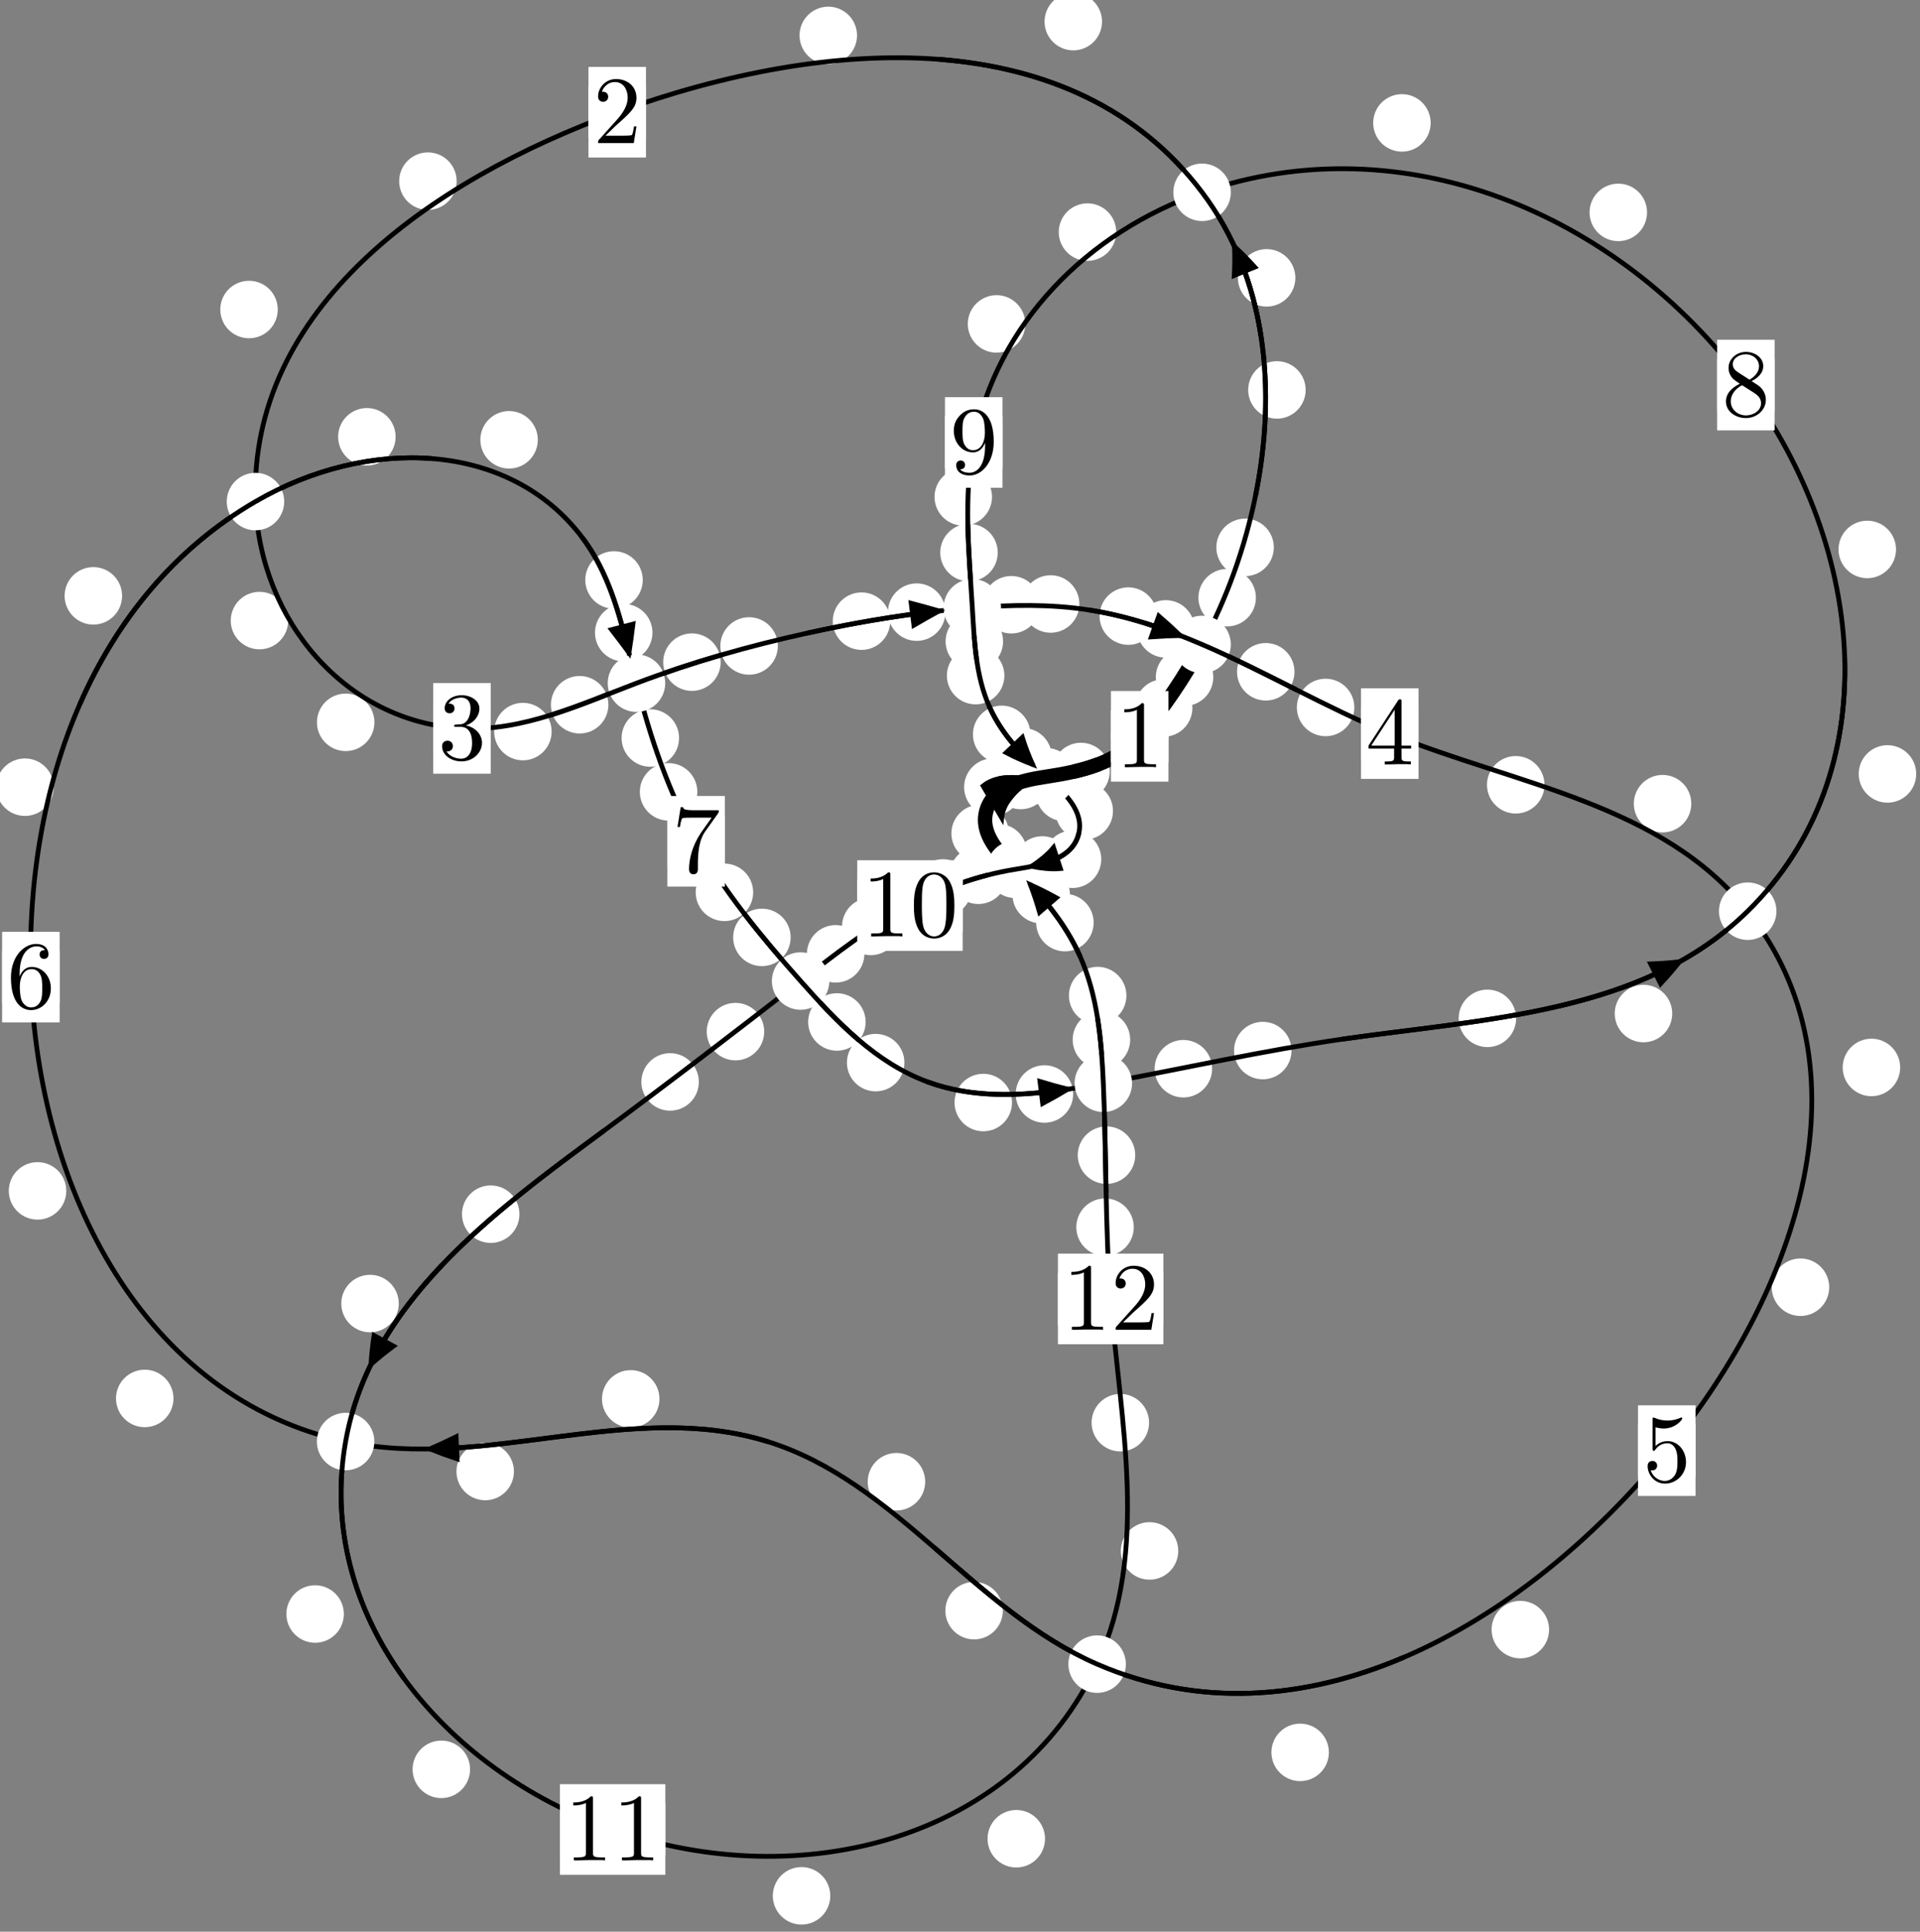 <?xml version="1.0"?>
<!-- Created by MetaPost 1.999 on 2021.07.06:0010 -->
<svg version="1.1" xmlns="http://www.w3.org/2000/svg" xmlns:xlink="http://www.w3.org/1999/xlink" width="199.654" height="200.821" viewBox="0 0 199.654 200.821">
<rect x="0" y="0" width="199.654" height="200.821" fill="#808080" stroke="none"/>
<!-- Original BoundingBox: -125.395248 -133.079529 74.258789 67.741760 -->
  <defs>
    <g transform="scale(0.01,0.01)" id="GLYPHcmr10_48">
      <path style="fill-rule: evenodd;" d="M460 -320C460 -400,455 -480,420 -554C374 -650,292 -666,250 -666C190 -666,117 -640,76 -547C44 -478,39 -400,39 -320C39 -245,43 -155,84 -79C127 2,200 22,249 22C303 22,379 1,423 -94C455 -163,460 -241,460 -320M249 -0C210 -0,151 -25,133 -121C122 -181,122 -273,122 -332C122 -396,122 -462,130 -516C149 -635,224 -644,249 -644C282 -644,348 -626,367 -527C377 -471,377 -395,377 -332C377 -257,377 -189,366 -125C351 -30,294 -0,249 -0"></path>
    </g>
    <g transform="scale(0.01,0.01)" id="GLYPHcmr10_49">
      <path style="fill-rule: evenodd;" d="M294 -640C294 -664,294 -666,271 -666C209 -602,121 -602,89 -602L89 -571C109 -571,168 -571,220 -597L220 -79C220 -43,217 -31,127 -31L95 -31L95 -0L257 -0L130 -3L217 -3L257 -3L297 -3L384 -3L419 -0L419 -31L387 -31C297 -31,294 -42,294 -79"></path>
    </g>
    <g transform="scale(0.01,0.01)" id="GLYPHcmr10_50">
      <path style="fill-rule: evenodd;" d="M127 -77L233 -180C389 -318,449 -372,449 -472C449 -586,359 -666,237 -666C124 -666,50 -574,50 -485C50 -429,100 -429,103 -429C120 -429,155 -441,155 -482C155 -508,137 -534,102 -534C94 -534,92 -534,89 -533C112 -598,166 -635,224 -635C315 -635,358 -554,358 -472C358 -392,308 -313,253 -251L61 -37C50 -26,50 -24,50 -0L421 -0L449 -174L424 -174C419 -144,412 -100,402 -85C395 -77,329 -77,307 -77"></path>
    </g>
    <g transform="scale(0.01,0.01)" id="GLYPHcmr10_51">
      <path style="fill-rule: evenodd;" d="M290 -352C372 -379,430 -449,430 -528C430 -610,342 -666,246 -666C145 -666,69 -606,69 -530C69 -497,91 -478,120 -478C151 -478,171 -500,171 -529C171 -579,124 -579,109 -579C140 -628,206 -641,242 -641C283 -641,338 -619,338 -529C338 -517,336 -459,310 -415C280 -367,246 -364,221 -363C213 -362,189 -360,182 -360C174 -359,167 -358,167 -348C167 -337,174 -337,191 -337L235 -337C317 -337,354 -269,354 -171C354 -35,285 -6,241 -6C198 -6,123 -23,88 -82C123 -77,154 -99,154 -137C154 -173,127 -193,98 -193C74 -193,42 -179,42 -135C42 -44,135 22,244 22C366 22,457 -69,457 -171C457 -253,394 -331,290 -352"></path>
    </g>
    <g transform="scale(0.01,0.01)" id="GLYPHcmr10_52">
      <path style="fill-rule: evenodd;" d="M294 -165L294 -78C294 -42,292 -31,218 -31L197 -31L197 -0L332 -0L238 -3L290 -3L332 -3L374 -3L427 -3L468 -0L468 -31L447 -31C373 -31,371 -42,371 -78L371 -165L471 -165L471 -196L371 -196L371 -651C371 -671,371 -677,355 -677C346 -677,343 -677,335 -665L28 -196L28 -165M300 -196L56 -196L300 -569"></path>
    </g>
    <g transform="scale(0.01,0.01)" id="GLYPHcmr10_53">
      <path style="fill-rule: evenodd;" d="M449 -201C449 -320,367 -420,259 -420C211 -420,168 -404,132 -369L132 -564C152 -558,185 -551,217 -551C340 -551,410 -642,410 -655C410 -661,407 -666,400 -666C399 -666,397 -666,392 -663C372 -654,323 -634,256 -634C216 -634,170 -641,123 -662C115 -665,113 -665,111 -665C101 -665,101 -657,101 -641L101 -345C101 -327,101 -319,115 -319C122 -319,124 -322,128 -328C139 -344,176 -398,257 -398C309 -398,334 -352,342 -334C358 -297,360 -258,360 -208C360 -173,360 -113,336 -71C312 -32,275 -6,229 -6C156 -6,99 -59,82 -118C85 -117,88 -116,99 -116C132 -116,149 -141,149 -165C149 -189,132 -214,99 -214C85 -214,50 -207,50 -161C50 -75,119 22,231 22C347 22,449 -74,449 -201"></path>
    </g>
    <g transform="scale(0.01,0.01)" id="GLYPHcmr10_54">
      <path style="fill-rule: evenodd;" d="M132 -328L132 -352C132 -605,256 -641,307 -641C331 -641,373 -635,395 -601C380 -601,340 -601,340 -556C340 -525,364 -510,386 -510C402 -510,432 -519,432 -558C432 -618,388 -666,305 -666C177 -666,42 -537,42 -316C42 -49,158 22,251 22C362 22,457 -72,457 -204C457 -331,368 -427,257 -427C189 -427,152 -376,132 -328M251 -6C188 -6,158 -66,152 -81C134 -128,134 -208,134 -226C134 -304,166 -404,256 -404C272 -404,318 -404,349 -342C367 -305,367 -254,367 -205C367 -157,367 -107,350 -71C320 -11,274 -6,251 -6"></path>
    </g>
    <g transform="scale(0.01,0.01)" id="GLYPHcmr10_55">
      <path style="fill-rule: evenodd;" d="M476 -609C485 -621,485 -623,485 -644L242 -644C120 -644,118 -657,114 -676L89 -676L56 -470L81 -470C84 -486,93 -549,106 -561C113 -567,191 -567,204 -567L411 -567C400 -551,321 -442,299 -409C209 -274,176 -135,176 -33C176 -23,176 22,222 22C268 22,268 -23,268 -33L268 -84C268 -139,271 -194,279 -248C283 -271,297 -357,341 -419"></path>
    </g>
    <g transform="scale(0.01,0.01)" id="GLYPHcmr10_56">
      <path style="fill-rule: evenodd;" d="M163 -457C117 -487,113 -521,113 -538C113 -599,178 -641,249 -641C322 -641,386 -589,386 -517C386 -460,347 -412,287 -377M309 -362C381 -399,430 -451,430 -517C430 -609,341 -666,250 -666C150 -666,69 -592,69 -499C69 -481,71 -436,113 -389C124 -377,161 -352,186 -335C128 -306,42 -250,42 -151C42 -45,144 22,249 22C362 22,457 -61,457 -168C457 -204,446 -249,408 -291C389 -312,373 -322,309 -362M209 -320L332 -242C360 -223,407 -193,407 -132C407 -58,332 -6,250 -6C164 -6,92 -68,92 -151C92 -209,124 -273,209 -320"></path>
    </g>
    <g transform="scale(0.01,0.01)" id="GLYPHcmr10_57">
      <path style="fill-rule: evenodd;" d="M367 -318L367 -286C367 -52,263 -6,205 -6C188 -6,134 -8,107 -42C151 -42,159 -71,159 -88C159 -119,135 -134,113 -134C97 -134,67 -125,67 -86C67 -19,121 22,206 22C335 22,457 -114,457 -329C457 -598,342 -666,253 -666C198 -666,149 -648,106 -603C65 -558,42 -516,42 -441C42 -316,130 -218,242 -218C303 -218,344 -260,367 -318M243 -241C227 -241,181 -241,150 -304C132 -341,132 -391,132 -440C132 -494,132 -541,153 -578C180 -628,218 -641,253 -641C299 -641,332 -607,349 -562C361 -530,365 -467,365 -421C365 -338,331 -241,243 -241"></path>
    </g>
  </defs>
  <path d="M123.992 73.603C123.992 72.81,123.677 72.05,123.116 71.489C122.556 70.929,121.796 70.614,121.003 70.614C120.21 70.614,119.45 70.929,118.89 71.489C118.329 72.05,118.014 72.81,118.014 73.603C118.014 74.395,118.329 75.155,118.89 75.716C119.45 76.276,120.21 76.591,121.003 76.591C121.796 76.591,122.556 76.276,123.116 75.716C123.677 75.155,123.992 74.395,123.992 73.603Z" style="fill: rgb(100%,100%,100%);stroke: none;"></path>
  <path d="M121.502 76.551C121.502 75.758,121.187 74.998,120.626 74.437C120.066 73.877,119.306 73.562,118.513 73.562C117.72 73.562,116.96 73.877,116.4 74.437C115.839 74.998,115.524 75.758,115.524 76.551C115.524 77.343,115.839 78.103,116.4 78.664C116.96 79.224,117.72 79.539,118.513 79.539C119.306 79.539,120.066 79.224,120.626 78.664C121.187 78.103,121.502 77.343,121.502 76.551Z" style="fill: rgb(100%,100%,100%);stroke: none;"></path>
  <path d="M130.596 62.133C130.596 61.341,130.281 60.581,129.721 60.02C129.16 59.46,128.4 59.145,127.607 59.145C126.815 59.145,126.055 59.46,125.494 60.02C124.934 60.581,124.619 61.341,124.619 62.133C124.619 62.926,124.934 63.686,125.494 64.247C126.055 64.807,126.815 65.122,127.607 65.122C128.4 65.122,129.16 64.807,129.721 64.247C130.281 63.686,130.596 62.926,130.596 62.133Z" style="fill: rgb(100%,100%,100%);stroke: none;"></path>
  <path d="M126.166 70.402C126.166 69.609,125.851 68.849,125.291 68.288C124.73 67.728,123.97 67.413,123.177 67.413C122.385 67.413,121.625 67.728,121.064 68.288C120.504 68.849,120.189 69.609,120.189 70.402C120.189 71.194,120.504 71.954,121.064 72.515C121.625 73.075,122.385 73.39,123.177 73.39C123.97 73.39,124.73 73.075,125.291 72.515C125.851 71.954,126.166 71.194,126.166 70.402Z" style="fill: rgb(100%,100%,100%);stroke: none;"></path>
  <path d="M135.771 40.536C135.771 39.744,135.456 38.984,134.895 38.423C134.335 37.863,133.575 37.548,132.782 37.548C131.989 37.548,131.229 37.863,130.669 38.423C130.108 38.984,129.793 39.744,129.793 40.536C129.793 41.329,130.108 42.089,130.669 42.65C131.229 43.21,131.989 43.525,132.782 43.525C133.575 43.525,134.335 43.21,134.895 42.65C135.456 42.089,135.771 41.329,135.771 40.536Z" style="fill: rgb(100%,100%,100%);stroke: none;"></path>
  <path d="M132.46 56.905C132.46 56.113,132.145 55.352,131.584 54.792C131.024 54.232,130.264 53.917,129.471 53.917C128.678 53.917,127.918 54.232,127.358 54.792C126.797 55.352,126.482 56.113,126.482 56.905C126.482 57.698,126.797 58.458,127.358 59.019C127.918 59.579,128.678 59.894,129.471 59.894C130.264 59.894,131.024 59.579,131.584 59.019C132.145 58.458,132.46 57.698,132.46 56.905Z" style="fill: rgb(100%,100%,100%);stroke: none;"></path>
  <path d="M114.596 2.247C114.596 1.454,114.281 0.694,113.721 0.134C113.16 -0.427,112.4 -0.742,111.608 -0.742C110.815 -0.742,110.055 -0.427,109.494 0.134C108.934 0.694,108.619 1.454,108.619 2.247C108.619 3.04,108.934 3.8,109.494 4.36C110.055 4.921,110.815 5.236,111.608 5.236C112.4 5.236,113.16 4.921,113.721 4.36C114.281 3.8,114.596 3.04,114.596 2.247Z" style="fill: rgb(100%,100%,100%);stroke: none;"></path>
  <path d="M134.701 28.886C134.701 28.093,134.386 27.333,133.826 26.773C133.265 26.212,132.505 25.897,131.713 25.897C130.92 25.897,130.16 26.212,129.599 26.773C129.039 27.333,128.724 28.093,128.724 28.886C128.724 29.679,129.039 30.439,129.599 30.999C130.16 31.56,130.92 31.875,131.713 31.875C132.505 31.875,133.265 31.56,133.826 30.999C134.386 30.439,134.701 29.679,134.701 28.886Z" style="fill: rgb(100%,100%,100%);stroke: none;"></path>
  <path d="M47.485 18.831C47.485 18.039,47.171 17.278,46.61 16.718C46.05 16.158,45.289 15.843,44.497 15.843C43.704 15.843,42.944 16.158,42.383 16.718C41.823 17.278,41.508 18.039,41.508 18.831C41.508 19.624,41.823 20.384,42.383 20.945C42.944 21.505,43.704 21.82,44.497 21.82C45.289 21.82,46.05 21.505,46.61 20.945C47.171 20.384,47.485 19.624,47.485 18.831Z" style="fill: rgb(100%,100%,100%);stroke: none;"></path>
  <path d="M89.119 3.682C89.119 2.889,88.804 2.129,88.243 1.569C87.683 1.008,86.923 0.693,86.13 0.693C85.337 0.693,84.577 1.008,84.017 1.569C83.456 2.129,83.141 2.889,83.141 3.682C83.141 4.475,83.456 5.235,84.017 5.795C84.577 6.356,85.337 6.671,86.13 6.671C86.923 6.671,87.683 6.356,88.243 5.795C88.804 5.235,89.119 4.475,89.119 3.682Z" style="fill: rgb(100%,100%,100%);stroke: none;"></path>
  <path d="M29.971 64.517C29.971 63.724,29.656 62.964,29.096 62.403C28.535 61.843,27.775 61.528,26.982 61.528C26.19 61.528,25.43 61.843,24.869 62.403C24.309 62.964,23.994 63.724,23.994 64.517C23.994 65.309,24.309 66.069,24.869 66.63C25.43 67.19,26.19 67.505,26.982 67.505C27.775 67.505,28.535 67.19,29.096 66.63C29.656 66.069,29.971 65.309,29.971 64.517Z" style="fill: rgb(100%,100%,100%);stroke: none;"></path>
  <path d="M28.884 32.178C28.884 31.386,28.569 30.625,28.009 30.065C27.448 29.505,26.688 29.19,25.895 29.19C25.103 29.19,24.342 29.505,23.782 30.065C23.221 30.625,22.906 31.386,22.906 32.178C22.906 32.971,23.221 33.731,23.782 34.292C24.342 34.852,25.103 35.167,25.895 35.167C26.688 35.167,27.448 34.852,28.009 34.292C28.569 33.731,28.884 32.971,28.884 32.178Z" style="fill: rgb(100%,100%,100%);stroke: none;"></path>
  <path d="M57.363 76.055C57.363 75.263,57.048 74.502,56.488 73.942C55.927 73.382,55.167 73.067,54.374 73.067C53.582 73.067,52.822 73.382,52.261 73.942C51.701 74.502,51.386 75.263,51.386 76.055C51.386 76.848,51.701 77.608,52.261 78.169C52.822 78.729,53.582 79.044,54.374 79.044C55.167 79.044,55.927 78.729,56.488 78.169C57.048 77.608,57.363 76.848,57.363 76.055Z" style="fill: rgb(100%,100%,100%);stroke: none;"></path>
  <path d="M38.935 75.094C38.935 74.302,38.62 73.542,38.059 72.981C37.499 72.421,36.739 72.106,35.946 72.106C35.153 72.106,34.393 72.421,33.833 72.981C33.272 73.542,32.957 74.302,32.957 75.094C32.957 75.887,33.272 76.647,33.833 77.208C34.393 77.768,35.153 78.083,35.946 78.083C36.739 78.083,37.499 77.768,38.059 77.208C38.62 76.647,38.935 75.887,38.935 75.094Z" style="fill: rgb(100%,100%,100%);stroke: none;"></path>
  <path d="M74.941 68.837C74.941 68.045,74.626 67.284,74.066 66.724C73.505 66.163,72.745 65.849,71.952 65.849C71.16 65.849,70.4 66.163,69.839 66.724C69.279 67.284,68.964 68.045,68.964 68.837C68.964 69.63,69.279 70.39,69.839 70.951C70.4 71.511,71.16 71.826,71.952 71.826C72.745 71.826,73.505 71.511,74.066 70.951C74.626 70.39,74.941 69.63,74.941 68.837Z" style="fill: rgb(100%,100%,100%);stroke: none;"></path>
  <path d="M63.265 73.265C63.265 72.472,62.95 71.712,62.39 71.152C61.829 70.591,61.069 70.276,60.276 70.276C59.484 70.276,58.723 70.591,58.163 71.152C57.603 71.712,57.288 72.472,57.288 73.265C57.288 74.058,57.603 74.818,58.163 75.378C58.723 75.939,59.484 76.254,60.276 76.254C61.069 76.254,61.829 75.939,62.39 75.378C62.95 74.818,63.265 74.058,63.265 73.265Z" style="fill: rgb(100%,100%,100%);stroke: none;"></path>
  <path d="M92.574 64.575C92.574 63.782,92.259 63.022,91.699 62.462C91.138 61.901,90.378 61.586,89.586 61.586C88.793 61.586,88.033 61.901,87.472 62.462C86.912 63.022,86.597 63.782,86.597 64.575C86.597 65.368,86.912 66.128,87.472 66.688C88.033 67.249,88.793 67.564,89.586 67.564C90.378 67.564,91.138 67.249,91.699 66.688C92.259 66.128,92.574 65.368,92.574 64.575Z" style="fill: rgb(100%,100%,100%);stroke: none;"></path>
  <path d="M80.884 67.154C80.884 66.362,80.569 65.602,80.008 65.041C79.448 64.481,78.688 64.166,77.895 64.166C77.102 64.166,76.342 64.481,75.782 65.041C75.221 65.602,74.906 66.362,74.906 67.154C74.906 67.947,75.221 68.707,75.782 69.268C76.342 69.828,77.102 70.143,77.895 70.143C78.688 70.143,79.448 69.828,80.008 69.268C80.569 68.707,80.884 67.947,80.884 67.154Z" style="fill: rgb(100%,100%,100%);stroke: none;"></path>
  <path d="M108.154 62.869C108.154 62.076,107.839 61.316,107.278 60.755C106.718 60.195,105.958 59.88,105.165 59.88C104.372 59.88,103.612 60.195,103.052 60.755C102.491 61.316,102.176 62.076,102.176 62.869C102.176 63.661,102.491 64.422,103.052 64.982C103.612 65.543,104.372 65.857,105.165 65.857C105.958 65.857,106.718 65.543,107.278 64.982C107.839 64.422,108.154 63.661,108.154 62.869Z" style="fill: rgb(100%,100%,100%);stroke: none;"></path>
  <path d="M98.31 63.639C98.31 62.846,97.995 62.086,97.435 61.525C96.874 60.965,96.114 60.65,95.322 60.65C94.529 60.65,93.769 60.965,93.208 61.525C92.648 62.086,92.333 62.846,92.333 63.639C92.333 64.431,92.648 65.191,93.208 65.752C93.769 66.312,94.529 66.627,95.322 66.627C96.114 66.627,96.874 66.312,97.435 65.752C97.995 65.191,98.31 64.431,98.31 63.639Z" style="fill: rgb(100%,100%,100%);stroke: none;"></path>
  <path d="M120.318 64.049C120.318 63.257,120.003 62.496,119.442 61.936C118.882 61.375,118.122 61.061,117.329 61.061C116.536 61.061,115.776 61.375,115.216 61.936C114.655 62.496,114.34 63.257,114.34 64.049C114.34 64.842,114.655 65.602,115.216 66.163C115.776 66.723,116.536 67.038,117.329 67.038C118.122 67.038,118.882 66.723,119.442 66.163C120.003 65.602,120.318 64.842,120.318 64.049Z" style="fill: rgb(100%,100%,100%);stroke: none;"></path>
  <path d="M112.24 62.791C112.24 61.998,111.925 61.238,111.365 60.678C110.804 60.117,110.044 59.802,109.251 59.802C108.459 59.802,107.698 60.117,107.138 60.678C106.578 61.238,106.263 61.998,106.263 62.791C106.263 63.584,106.578 64.344,107.138 64.904C107.698 65.465,108.459 65.78,109.251 65.78C110.044 65.78,110.804 65.465,111.365 64.904C111.925 64.344,112.24 63.584,112.24 62.791Z" style="fill: rgb(100%,100%,100%);stroke: none;"></path>
  <path d="M134.611 69.84C134.611 69.048,134.296 68.287,133.736 67.727C133.175 67.166,132.415 66.851,131.622 66.851C130.83 66.851,130.07 67.166,129.509 67.727C128.949 68.287,128.634 69.048,128.634 69.84C128.634 70.633,128.949 71.393,129.509 71.954C130.07 72.514,130.83 72.829,131.622 72.829C132.415 72.829,133.175 72.514,133.736 71.954C134.296 71.393,134.611 70.633,134.611 69.84Z" style="fill: rgb(100%,100%,100%);stroke: none;"></path>
  <path d="M124.218 65.383C124.218 64.59,123.903 63.83,123.343 63.27C122.782 62.709,122.022 62.394,121.229 62.394C120.437 62.394,119.677 62.709,119.116 63.27C118.556 63.83,118.241 64.59,118.241 65.383C118.241 66.176,118.556 66.936,119.116 67.496C119.677 68.057,120.437 68.372,121.229 68.372C122.022 68.372,122.782 68.057,123.343 67.496C123.903 66.936,124.218 66.176,124.218 65.383Z" style="fill: rgb(100%,100%,100%);stroke: none;"></path>
  <path d="M160.604 81.588C160.604 80.795,160.289 80.035,159.729 79.474C159.168 78.914,158.408 78.599,157.615 78.599C156.823 78.599,156.062 78.914,155.502 79.474C154.941 80.035,154.626 80.795,154.626 81.588C154.626 82.38,154.941 83.141,155.502 83.701C156.062 84.262,156.823 84.577,157.615 84.577C158.408 84.577,159.168 84.262,159.729 83.701C160.289 83.141,160.604 82.38,160.604 81.588Z" style="fill: rgb(100%,100%,100%);stroke: none;"></path>
  <path d="M140.833 73.548C140.833 72.756,140.518 71.996,139.957 71.435C139.397 70.875,138.637 70.56,137.844 70.56C137.051 70.56,136.291 70.875,135.731 71.435C135.17 71.996,134.855 72.756,134.855 73.548C134.855 74.341,135.17 75.101,135.731 75.662C136.291 76.222,137.051 76.537,137.844 76.537C138.637 76.537,139.397 76.222,139.957 75.662C140.518 75.101,140.833 74.341,140.833 73.548Z" style="fill: rgb(100%,100%,100%);stroke: none;"></path>
  <path d="M197.593 110.973C197.593 110.181,197.278 109.42,196.717 108.86C196.157 108.299,195.397 107.984,194.604 107.984C193.811 107.984,193.051 108.299,192.491 108.86C191.93 109.42,191.615 110.181,191.615 110.973C191.615 111.766,191.93 112.526,192.491 113.087C193.051 113.647,193.811 113.962,194.604 113.962C195.397 113.962,196.157 113.647,196.717 113.087C197.278 112.526,197.593 111.766,197.593 110.973Z" style="fill: rgb(100%,100%,100%);stroke: none;"></path>
  <path d="M175.873 83.551C175.873 82.758,175.558 81.998,174.998 81.437C174.437 80.877,173.677 80.562,172.885 80.562C172.092 80.562,171.332 80.877,170.771 81.437C170.211 81.998,169.896 82.758,169.896 83.551C169.896 84.343,170.211 85.104,170.771 85.664C171.332 86.225,172.092 86.539,172.885 86.539C173.677 86.539,174.437 86.225,174.998 85.664C175.558 85.104,175.873 84.343,175.873 83.551Z" style="fill: rgb(100%,100%,100%);stroke: none;"></path>
  <path d="M161.083 169.416C161.083 168.623,160.768 167.863,160.208 167.303C159.647 166.742,158.887 166.427,158.094 166.427C157.302 166.427,156.542 166.742,155.981 167.303C155.421 167.863,155.106 168.623,155.106 169.416C155.106 170.209,155.421 170.969,155.981 171.529C156.542 172.09,157.302 172.405,158.094 172.405C158.887 172.405,159.647 172.09,160.208 171.529C160.768 170.969,161.083 170.209,161.083 169.416Z" style="fill: rgb(100%,100%,100%);stroke: none;"></path>
  <path d="M190.214 133.821C190.214 133.029,189.899 132.268,189.339 131.708C188.778 131.147,188.018 130.832,187.226 130.832C186.433 130.832,185.673 131.147,185.112 131.708C184.552 132.268,184.237 133.029,184.237 133.821C184.237 134.614,184.552 135.374,185.112 135.935C185.673 136.495,186.433 136.81,187.226 136.81C188.018 136.81,188.778 136.495,189.339 135.935C189.899 135.374,190.214 134.614,190.214 133.821Z" style="fill: rgb(100%,100%,100%);stroke: none;"></path>
  <path d="M104.281 167.446C104.281 166.653,103.966 165.893,103.405 165.332C102.845 164.772,102.085 164.457,101.292 164.457C100.499 164.457,99.739 164.772,99.178 165.332C98.618 165.893,98.303 166.653,98.303 167.446C98.303 168.238,98.618 168.999,99.178 169.559C99.739 170.119,100.499 170.434,101.292 170.434C102.085 170.434,102.845 170.119,103.405 169.559C103.966 168.999,104.281 168.238,104.281 167.446Z" style="fill: rgb(100%,100%,100%);stroke: none;"></path>
  <path d="M138.186 182.178C138.186 181.385,137.871 180.625,137.311 180.064C136.75 179.504,135.99 179.189,135.197 179.189C134.405 179.189,133.645 179.504,133.084 180.064C132.524 180.625,132.209 181.385,132.209 182.178C132.209 182.971,132.524 183.731,133.084 184.291C133.645 184.852,134.405 185.167,135.197 185.167C135.99 185.167,136.75 184.852,137.311 184.291C137.871 183.731,138.186 182.971,138.186 182.178Z" style="fill: rgb(100%,100%,100%);stroke: none;"></path>
  <path d="M68.576 145.429C68.576 144.636,68.262 143.876,67.701 143.315C67.141 142.755,66.38 142.44,65.588 142.44C64.795 142.44,64.035 142.755,63.474 143.315C62.914 143.876,62.599 144.636,62.599 145.429C62.599 146.221,62.914 146.982,63.474 147.542C64.035 148.102,64.795 148.417,65.588 148.417C66.38 148.417,67.141 148.102,67.701 147.542C68.262 146.982,68.576 146.221,68.576 145.429Z" style="fill: rgb(100%,100%,100%);stroke: none;"></path>
  <path d="M96.207 154.041C96.207 153.248,95.892 152.488,95.331 151.928C94.771 151.367,94.011 151.052,93.218 151.052C92.425 151.052,91.665 151.367,91.105 151.928C90.544 152.488,90.229 153.248,90.229 154.041C90.229 154.834,90.544 155.594,91.105 156.154C91.665 156.715,92.425 157.03,93.218 157.03C94.011 157.03,94.771 156.715,95.331 156.154C95.892 155.594,96.207 154.834,96.207 154.041Z" style="fill: rgb(100%,100%,100%);stroke: none;"></path>
  <path d="M18.039 145.383C18.039 144.591,17.724 143.831,17.163 143.27C16.603 142.71,15.843 142.395,15.05 142.395C14.257 142.395,13.497 142.71,12.937 143.27C12.376 143.831,12.061 144.591,12.061 145.383C12.061 146.176,12.376 146.936,12.937 147.497C13.497 148.057,14.257 148.372,15.05 148.372C15.843 148.372,16.603 148.057,17.163 147.497C17.724 146.936,18.039 146.176,18.039 145.383Z" style="fill: rgb(100%,100%,100%);stroke: none;"></path>
  <path d="M53.442 152.979C53.442 152.186,53.127 151.426,52.567 150.866C52.006 150.305,51.246 149.99,50.453 149.99C49.661 149.99,48.901 150.305,48.34 150.866C47.78 151.426,47.465 152.186,47.465 152.979C47.465 153.772,47.78 154.532,48.34 155.092C48.901 155.653,49.661 155.968,50.453 155.968C51.246 155.968,52.006 155.653,52.567 155.092C53.127 154.532,53.442 153.772,53.442 152.979Z" style="fill: rgb(100%,100%,100%);stroke: none;"></path>
  <path d="M5.582 81.837C5.582 81.044,5.267 80.284,4.707 79.723C4.146 79.163,3.386 78.848,2.593 78.848C1.801 78.848,1.041 79.163,0.48 79.723C-0.08 80.284,-0.395 81.044,-0.395 81.837C-0.395 82.629,-0.08 83.39,0.48 83.95C1.041 84.511,1.801 84.825,2.593 84.825C3.386 84.825,4.146 84.511,4.707 83.95C5.267 83.39,5.582 82.629,5.582 81.837Z" style="fill: rgb(100%,100%,100%);stroke: none;"></path>
  <path d="M6.893 123.805C6.893 123.012,6.578 122.252,6.017 121.692C5.457 121.131,4.697 120.816,3.904 120.816C3.111 120.816,2.351 121.131,1.791 121.692C1.23 122.252,0.915 123.012,0.915 123.805C0.915 124.598,1.23 125.358,1.791 125.918C2.351 126.479,3.111 126.794,3.904 126.794C4.697 126.794,5.457 126.479,6.017 125.918C6.578 125.358,6.893 124.598,6.893 123.805Z" style="fill: rgb(100%,100%,100%);stroke: none;"></path>
  <path d="M41.139 45.41C41.139 44.617,40.824 43.857,40.263 43.296C39.703 42.736,38.943 42.421,38.15 42.421C37.357 42.421,36.597 42.736,36.037 43.296C35.476 43.857,35.161 44.617,35.161 45.41C35.161 46.202,35.476 46.962,36.037 47.523C36.597 48.083,37.357 48.398,38.15 48.398C38.943 48.398,39.703 48.083,40.263 47.523C40.824 46.962,41.139 46.202,41.139 45.41Z" style="fill: rgb(100%,100%,100%);stroke: none;"></path>
  <path d="M12.696 61.946C12.696 61.153,12.381 60.393,11.82 59.832C11.26 59.272,10.5 58.957,9.707 58.957C8.914 58.957,8.154 59.272,7.594 59.832C7.033 60.393,6.718 61.153,6.718 61.946C6.718 62.738,7.033 63.498,7.594 64.059C8.154 64.619,8.914 64.934,9.707 64.934C10.5 64.934,11.26 64.619,11.82 64.059C12.381 63.498,12.696 62.738,12.696 61.946Z" style="fill: rgb(100%,100%,100%);stroke: none;"></path>
  <path d="M66.838 60.294C66.838 59.501,66.523 58.741,65.963 58.181C65.402 57.62,64.642 57.305,63.85 57.305C63.057 57.305,62.297 57.62,61.736 58.181C61.176 58.741,60.861 59.501,60.861 60.294C60.861 61.087,61.176 61.847,61.736 62.407C62.297 62.968,63.057 63.283,63.85 63.283C64.642 63.283,65.402 62.968,65.963 62.407C66.523 61.847,66.838 61.087,66.838 60.294Z" style="fill: rgb(100%,100%,100%);stroke: none;"></path>
  <path d="M55.926 45.722C55.926 44.929,55.611 44.169,55.05 43.609C54.49 43.048,53.73 42.733,52.937 42.733C52.144 42.733,51.384 43.048,50.824 43.609C50.263 44.169,49.948 44.929,49.948 45.722C49.948 46.515,50.263 47.275,50.824 47.835C51.384 48.396,52.144 48.711,52.937 48.711C53.73 48.711,54.49 48.396,55.05 47.835C55.611 47.275,55.926 46.515,55.926 45.722Z" style="fill: rgb(100%,100%,100%);stroke: none;"></path>
  <path d="M70.614 76.726C70.614 75.933,70.299 75.173,69.739 74.612C69.178 74.052,68.418 73.737,67.626 73.737C66.833 73.737,66.073 74.052,65.512 74.612C64.952 75.173,64.637 75.933,64.637 76.726C64.637 77.518,64.952 78.278,65.512 78.839C66.073 79.399,66.833 79.714,67.626 79.714C68.418 79.714,69.178 79.399,69.739 78.839C70.299 78.278,70.614 77.518,70.614 76.726Z" style="fill: rgb(100%,100%,100%);stroke: none;"></path>
  <path d="M67.847 65.773C67.847 64.98,67.532 64.22,66.972 63.66C66.411 63.099,65.651 62.784,64.859 62.784C64.066 62.784,63.306 63.099,62.745 63.66C62.185 64.22,61.87 64.98,61.87 65.773C61.87 66.566,62.185 67.326,62.745 67.886C63.306 68.447,64.066 68.762,64.859 68.762C65.651 68.762,66.411 68.447,66.972 67.886C67.532 67.326,67.847 66.566,67.847 65.773Z" style="fill: rgb(100%,100%,100%);stroke: none;"></path>
  <path d="M78.319 92.768C78.319 91.975,78.005 91.215,77.444 90.655C76.884 90.094,76.123 89.779,75.331 89.779C74.538 89.779,73.778 90.094,73.217 90.655C72.657 91.215,72.342 91.975,72.342 92.768C72.342 93.561,72.657 94.321,73.217 94.881C73.778 95.442,74.538 95.757,75.331 95.757C76.123 95.757,76.884 95.442,77.444 94.881C78.005 94.321,78.319 93.561,78.319 92.768Z" style="fill: rgb(100%,100%,100%);stroke: none;"></path>
  <path d="M72.512 82.323C72.512 81.53,72.197 80.77,71.636 80.21C71.076 79.649,70.316 79.334,69.523 79.334C68.73 79.334,67.97 79.649,67.41 80.21C66.849 80.77,66.534 81.53,66.534 82.323C66.534 83.116,66.849 83.876,67.41 84.436C67.97 84.997,68.73 85.312,69.523 85.312C70.316 85.312,71.076 84.997,71.636 84.436C72.197 83.876,72.512 83.116,72.512 82.323Z" style="fill: rgb(100%,100%,100%);stroke: none;"></path>
  <path d="M90.016 106.244C90.016 105.451,89.701 104.691,89.14 104.131C88.58 103.57,87.82 103.255,87.027 103.255C86.234 103.255,85.474 103.57,84.914 104.131C84.353 104.691,84.038 105.451,84.038 106.244C84.038 107.037,84.353 107.797,84.914 108.357C85.474 108.918,86.234 109.233,87.027 109.233C87.82 109.233,88.58 108.918,89.14 108.357C89.701 107.797,90.016 107.037,90.016 106.244Z" style="fill: rgb(100%,100%,100%);stroke: none;"></path>
  <path d="M82.217 97.453C82.217 96.66,81.902 95.9,81.341 95.339C80.781 94.779,80.021 94.464,79.228 94.464C78.435 94.464,77.675 94.779,77.115 95.339C76.554 95.9,76.239 96.66,76.239 97.453C76.239 98.245,76.554 99.005,77.115 99.566C77.675 100.126,78.435 100.441,79.228 100.441C80.021 100.441,80.781 100.126,81.341 99.566C81.902 99.005,82.217 98.245,82.217 97.453Z" style="fill: rgb(100%,100%,100%);stroke: none;"></path>
  <path d="M105.237 114.621C105.237 113.828,104.922 113.068,104.361 112.507C103.801 111.947,103.04 111.632,102.248 111.632C101.455 111.632,100.695 111.947,100.134 112.507C99.574 113.068,99.259 113.828,99.259 114.621C99.259 115.413,99.574 116.174,100.134 116.734C100.695 117.295,101.455 117.61,102.248 117.61C103.04 117.61,103.801 117.295,104.361 116.734C104.922 116.174,105.237 115.413,105.237 114.621Z" style="fill: rgb(100%,100%,100%);stroke: none;"></path>
  <path d="M94.046 110.471C94.046 109.678,93.731 108.918,93.171 108.357C92.61 107.797,91.85 107.482,91.057 107.482C90.265 107.482,89.505 107.797,88.944 108.357C88.384 108.918,88.069 109.678,88.069 110.471C88.069 111.263,88.384 112.023,88.944 112.584C89.505 113.144,90.265 113.459,91.057 113.459C91.85 113.459,92.61 113.144,93.171 112.584C93.731 112.023,94.046 111.263,94.046 110.471Z" style="fill: rgb(100%,100%,100%);stroke: none;"></path>
  <path d="M126.044 111.104C126.044 110.311,125.729 109.551,125.168 108.99C124.608 108.43,123.848 108.115,123.055 108.115C122.262 108.115,121.502 108.43,120.942 108.99C120.381 109.551,120.066 110.311,120.066 111.104C120.066 111.896,120.381 112.656,120.942 113.217C121.502 113.777,122.262 114.092,123.055 114.092C123.848 114.092,124.608 113.777,125.168 113.217C125.729 112.656,126.044 111.896,126.044 111.104Z" style="fill: rgb(100%,100%,100%);stroke: none;"></path>
  <path d="M111.596 113.733C111.596 112.941,111.281 112.181,110.721 111.62C110.16 111.06,109.4 110.745,108.607 110.745C107.815 110.745,107.055 111.06,106.494 111.62C105.934 112.181,105.619 112.941,105.619 113.733C105.619 114.526,105.934 115.286,106.494 115.847C107.055 116.407,107.815 116.722,108.607 116.722C109.4 116.722,110.16 116.407,110.721 115.847C111.281 115.286,111.596 114.526,111.596 113.733Z" style="fill: rgb(100%,100%,100%);stroke: none;"></path>
  <path d="M157.657 105.869C157.657 105.076,157.342 104.316,156.782 103.755C156.221 103.195,155.461 102.88,154.668 102.88C153.876 102.88,153.115 103.195,152.555 103.755C151.995 104.316,151.68 105.076,151.68 105.869C151.68 106.661,151.995 107.421,152.555 107.982C153.115 108.542,153.876 108.857,154.668 108.857C155.461 108.857,156.221 108.542,156.782 107.982C157.342 107.421,157.657 106.661,157.657 105.869Z" style="fill: rgb(100%,100%,100%);stroke: none;"></path>
  <path d="M134.3 109.218C134.3 108.425,133.985 107.665,133.425 107.104C132.864 106.544,132.104 106.229,131.311 106.229C130.519 106.229,129.759 106.544,129.198 107.104C128.638 107.665,128.323 108.425,128.323 109.218C128.323 110.01,128.638 110.771,129.198 111.331C129.759 111.891,130.519 112.206,131.311 112.206C132.104 112.206,132.864 111.891,133.425 111.331C133.985 110.771,134.3 110.01,134.3 109.218Z" style="fill: rgb(100%,100%,100%);stroke: none;"></path>
  <path d="M199.259 80.459C199.259 79.666,198.944 78.906,198.383 78.345C197.823 77.785,197.063 77.47,196.27 77.47C195.477 77.47,194.717 77.785,194.157 78.345C193.596 78.906,193.281 79.666,193.281 80.459C193.281 81.251,193.596 82.012,194.157 82.572C194.717 83.133,195.477 83.447,196.27 83.447C197.063 83.447,197.823 83.133,198.383 82.572C198.944 82.012,199.259 81.251,199.259 80.459Z" style="fill: rgb(100%,100%,100%);stroke: none;"></path>
  <path d="M173.888 105.37C173.888 104.577,173.573 103.817,173.012 103.257C172.452 102.696,171.692 102.381,170.899 102.381C170.106 102.381,169.346 102.696,168.786 103.257C168.225 103.817,167.91 104.577,167.91 105.37C167.91 106.163,168.225 106.923,168.786 107.483C169.346 108.044,170.106 108.359,170.899 108.359C171.692 108.359,172.452 108.044,173.012 107.483C173.573 106.923,173.888 106.163,173.888 105.37Z" style="fill: rgb(100%,100%,100%);stroke: none;"></path>
  <path d="M171.27 22.082C171.27 21.289,170.955 20.529,170.395 19.968C169.834 19.408,169.074 19.093,168.281 19.093C167.489 19.093,166.728 19.408,166.168 19.968C165.607 20.529,165.292 21.289,165.292 22.082C165.292 22.874,165.607 23.635,166.168 24.195C166.728 24.756,167.489 25.07,168.281 25.07C169.074 25.07,169.834 24.756,170.395 24.195C170.955 23.635,171.27 22.874,171.27 22.082Z" style="fill: rgb(100%,100%,100%);stroke: none;"></path>
  <path d="M197.16 57.121C197.16 56.328,196.845 55.568,196.284 55.008C195.724 54.447,194.964 54.132,194.171 54.132C193.378 54.132,192.618 54.447,192.058 55.008C191.497 55.568,191.182 56.328,191.182 57.121C191.182 57.914,191.497 58.674,192.058 59.234C192.618 59.795,193.378 60.11,194.171 60.11C194.964 60.11,195.724 59.795,196.284 59.234C196.845 58.674,197.16 57.914,197.16 57.121Z" style="fill: rgb(100%,100%,100%);stroke: none;"></path>
  <path d="M116.072 24.129C116.072 23.336,115.757 22.576,115.197 22.015C114.636 21.455,113.876 21.14,113.084 21.14C112.291 21.14,111.531 21.455,110.97 22.015C110.41 22.576,110.095 23.336,110.095 24.129C110.095 24.921,110.41 25.682,110.97 26.242C111.531 26.803,112.291 27.117,113.084 27.117C113.876 27.117,114.636 26.803,115.197 26.242C115.757 25.682,116.072 24.921,116.072 24.129Z" style="fill: rgb(100%,100%,100%);stroke: none;"></path>
  <path d="M148.77 12.778C148.77 11.985,148.455 11.225,147.895 10.664C147.334 10.104,146.574 9.789,145.782 9.789C144.989 9.789,144.229 10.104,143.668 10.664C143.108 11.225,142.793 11.985,142.793 12.778C142.793 13.57,143.108 14.33,143.668 14.891C144.229 15.451,144.989 15.766,145.782 15.766C146.574 15.766,147.334 15.451,147.895 14.891C148.455 14.33,148.77 13.57,148.77 12.778Z" style="fill: rgb(100%,100%,100%);stroke: none;"></path>
  <path d="M103.156 51.658C103.156 50.865,102.841 50.105,102.281 49.545C101.72 48.984,100.96 48.669,100.168 48.669C99.375 48.669,98.615 48.984,98.054 49.545C97.494 50.105,97.179 50.865,97.179 51.658C97.179 52.451,97.494 53.211,98.054 53.771C98.615 54.332,99.375 54.647,100.168 54.647C100.96 54.647,101.72 54.332,102.281 53.771C102.841 53.211,103.156 52.451,103.156 51.658Z" style="fill: rgb(100%,100%,100%);stroke: none;"></path>
  <path d="M106.615 33.675C106.615 32.882,106.3 32.122,105.739 31.562C105.179 31.001,104.419 30.686,103.626 30.686C102.833 30.686,102.073 31.001,101.513 31.562C100.952 32.122,100.637 32.882,100.637 33.675C100.637 34.468,100.952 35.228,101.513 35.788C102.073 36.349,102.833 36.664,103.626 36.664C104.419 36.664,105.179 36.349,105.739 35.788C106.3 35.228,106.615 34.468,106.615 33.675Z" style="fill: rgb(100%,100%,100%);stroke: none;"></path>
  <path d="M104.308 66.677C104.308 65.884,103.993 65.124,103.432 64.564C102.872 64.003,102.111 63.688,101.319 63.688C100.526 63.688,99.766 64.003,99.205 64.564C98.645 65.124,98.33 65.884,98.33 66.677C98.33 67.47,98.645 68.23,99.205 68.79C99.766 69.351,100.526 69.666,101.319 69.666C102.111 69.666,102.872 69.351,103.432 68.79C103.993 68.23,104.308 67.47,104.308 66.677Z" style="fill: rgb(100%,100%,100%);stroke: none;"></path>
  <path d="M103.752 57.445C103.752 56.653,103.437 55.893,102.876 55.332C102.316 54.772,101.556 54.457,100.763 54.457C99.97 54.457,99.21 54.772,98.65 55.332C98.089 55.893,97.774 56.653,97.774 57.445C97.774 58.238,98.089 58.998,98.65 59.559C99.21 60.119,99.97 60.434,100.763 60.434C101.556 60.434,102.316 60.119,102.876 59.559C103.437 58.998,103.752 58.238,103.752 57.445Z" style="fill: rgb(100%,100%,100%);stroke: none;"></path>
  <path d="M107.149 76.345C107.149 75.552,106.834 74.792,106.273 74.232C105.713 73.671,104.953 73.356,104.16 73.356C103.367 73.356,102.607 73.671,102.047 74.232C101.486 74.792,101.171 75.552,101.171 76.345C101.171 77.138,101.486 77.898,102.047 78.458C102.607 79.019,103.367 79.334,104.16 79.334C104.953 79.334,105.713 79.019,106.273 78.458C106.834 77.898,107.149 77.138,107.149 76.345Z" style="fill: rgb(100%,100%,100%);stroke: none;"></path>
  <path d="M104.441 70.239C104.441 69.446,104.126 68.686,103.565 68.126C103.005 67.565,102.244 67.25,101.452 67.25C100.659 67.25,99.899 67.565,99.338 68.126C98.778 68.686,98.463 69.446,98.463 70.239C98.463 71.032,98.778 71.792,99.338 72.352C99.899 72.913,100.659 73.228,101.452 73.228C102.244 73.228,103.005 72.913,103.565 72.352C104.126 71.792,104.441 71.032,104.441 70.239Z" style="fill: rgb(100%,100%,100%);stroke: none;"></path>
  <path d="M113.689 82.39C113.689 81.597,113.374 80.837,112.813 80.277C112.253 79.716,111.493 79.401,110.7 79.401C109.907 79.401,109.147 79.716,108.587 80.277C108.026 80.837,107.711 81.597,107.711 82.39C107.711 83.183,108.026 83.943,108.587 84.503C109.147 85.064,109.907 85.379,110.7 85.379C111.493 85.379,112.253 85.064,112.813 84.503C113.374 83.943,113.689 83.183,113.689 82.39Z" style="fill: rgb(100%,100%,100%);stroke: none;"></path>
  <path d="M109.372 78.679C109.372 77.886,109.058 77.126,108.497 76.565C107.937 76.005,107.176 75.69,106.384 75.69C105.591 75.69,104.831 76.005,104.27 76.565C103.71 77.126,103.395 77.886,103.395 78.679C103.395 79.471,103.71 80.231,104.27 80.792C104.831 81.352,105.591 81.667,106.384 81.667C107.176 81.667,107.937 81.352,108.497 80.792C109.058 80.231,109.372 79.471,109.372 78.679Z" style="fill: rgb(100%,100%,100%);stroke: none;"></path>
  <path d="M114.515 89.329C114.515 88.536,114.2 87.776,113.639 87.215C113.079 86.655,112.318 86.34,111.526 86.34C110.733 86.34,109.973 86.655,109.412 87.215C108.852 87.776,108.537 88.536,108.537 89.329C108.537 90.121,108.852 90.882,109.412 91.442C109.973 92.003,110.733 92.317,111.526 92.317C112.318 92.317,113.079 92.003,113.639 91.442C114.2 90.882,114.515 90.121,114.515 89.329Z" style="fill: rgb(100%,100%,100%);stroke: none;"></path>
  <path d="M115.735 84.31C115.735 83.517,115.42 82.757,114.859 82.196C114.299 81.636,113.539 81.321,112.746 81.321C111.953 81.321,111.193 81.636,110.633 82.196C110.072 82.757,109.757 83.517,109.757 84.31C109.757 85.102,110.072 85.862,110.633 86.423C111.193 86.983,111.953 87.298,112.746 87.298C113.539 87.298,114.299 86.983,114.859 86.423C115.42 85.862,115.735 85.102,115.735 84.31Z" style="fill: rgb(100%,100%,100%);stroke: none;"></path>
  <path d="M104.724 90.993C104.724 90.2,104.409 89.44,103.849 88.88C103.288 88.319,102.528 88.004,101.736 88.004C100.943 88.004,100.183 88.319,99.622 88.88C99.062 89.44,98.747 90.2,98.747 90.993C98.747 91.786,99.062 92.546,99.622 93.106C100.183 93.667,100.943 93.982,101.736 93.982C102.528 93.982,103.288 93.667,103.849 93.106C104.409 92.546,104.724 91.786,104.724 90.993Z" style="fill: rgb(100%,100%,100%);stroke: none;"></path>
  <path d="M111.37 89.923C111.37 89.13,111.055 88.37,110.494 87.81C109.934 87.249,109.173 86.934,108.381 86.934C107.588 86.934,106.828 87.249,106.267 87.81C105.707 88.37,105.392 89.13,105.392 89.923C105.392 90.716,105.707 91.476,106.267 92.036C106.828 92.597,107.588 92.912,108.381 92.912C109.173 92.912,109.934 92.597,110.494 92.036C111.055 91.476,111.37 90.716,111.37 89.923Z" style="fill: rgb(100%,100%,100%);stroke: none;"></path>
  <path d="M93.538 96.312C93.538 95.52,93.223 94.76,92.663 94.199C92.102 93.639,91.342 93.324,90.549 93.324C89.757 93.324,88.996 93.639,88.436 94.199C87.876 94.76,87.561 95.52,87.561 96.312C87.561 97.105,87.876 97.865,88.436 98.426C88.996 98.986,89.757 99.301,90.549 99.301C91.342 99.301,92.102 98.986,92.663 98.426C93.223 97.865,93.538 97.105,93.538 96.312Z" style="fill: rgb(100%,100%,100%);stroke: none;"></path>
  <path d="M101.041 92.314C101.041 91.522,100.726 90.761,100.166 90.201C99.605 89.64,98.845 89.325,98.052 89.325C97.26 89.325,96.499 89.64,95.939 90.201C95.379 90.761,95.064 91.522,95.064 92.314C95.064 93.107,95.379 93.867,95.939 94.428C96.499 94.988,97.26 95.303,98.052 95.303C98.845 95.303,99.605 94.988,100.166 94.428C100.726 93.867,101.041 93.107,101.041 92.314Z" style="fill: rgb(100%,100%,100%);stroke: none;"></path>
  <path d="M79.468 107.248C79.468 106.455,79.153 105.695,78.592 105.135C78.032 104.574,77.272 104.259,76.479 104.259C75.686 104.259,74.926 104.574,74.366 105.135C73.805 105.695,73.49 106.455,73.49 107.248C73.49 108.041,73.805 108.801,74.366 109.361C74.926 109.922,75.686 110.237,76.479 110.237C77.272 110.237,78.032 109.922,78.592 109.361C79.153 108.801,79.468 108.041,79.468 107.248Z" style="fill: rgb(100%,100%,100%);stroke: none;"></path>
  <path d="M89.885 99.16C89.885 98.368,89.57 97.607,89.01 97.047C88.449 96.486,87.689 96.172,86.897 96.172C86.104 96.172,85.344 96.486,84.783 97.047C84.223 97.607,83.908 98.368,83.908 99.16C83.908 99.953,84.223 100.713,84.783 101.274C85.344 101.834,86.104 102.149,86.897 102.149C87.689 102.149,88.449 101.834,89.01 101.274C89.57 100.713,89.885 99.953,89.885 99.16Z" style="fill: rgb(100%,100%,100%);stroke: none;"></path>
  <path d="M54.016 126.226C54.016 125.433,53.701 124.673,53.141 124.113C52.581 123.552,51.82 123.237,51.028 123.237C50.235 123.237,49.475 123.552,48.914 124.113C48.354 124.673,48.039 125.433,48.039 126.226C48.039 127.019,48.354 127.779,48.914 128.339C49.475 128.9,50.235 129.215,51.028 129.215C51.82 129.215,52.581 128.9,53.141 128.339C53.701 127.779,54.016 127.019,54.016 126.226Z" style="fill: rgb(100%,100%,100%);stroke: none;"></path>
  <path d="M72.67 112.477C72.67 111.684,72.355 110.924,71.795 110.364C71.234 109.803,70.474 109.488,69.681 109.488C68.889 109.488,68.129 109.803,67.568 110.364C67.008 110.924,66.693 111.684,66.693 112.477C66.693 113.27,67.008 114.03,67.568 114.59C68.129 115.151,68.889 115.466,69.681 115.466C70.474 115.466,71.234 115.151,71.795 114.59C72.355 114.03,72.67 113.27,72.67 112.477Z" style="fill: rgb(100%,100%,100%);stroke: none;"></path>
  <path d="M35.756 167.795C35.756 167.002,35.441 166.242,34.881 165.681C34.32 165.121,33.56 164.806,32.768 164.806C31.975 164.806,31.215 165.121,30.654 165.681C30.094 166.242,29.779 167.002,29.779 167.795C29.779 168.587,30.094 169.348,30.654 169.908C31.215 170.469,31.975 170.783,32.768 170.783C33.56 170.783,34.32 170.469,34.881 169.908C35.441 169.348,35.756 168.587,35.756 167.795Z" style="fill: rgb(100%,100%,100%);stroke: none;"></path>
  <path d="M41.467 135.519C41.467 134.726,41.152 133.966,40.591 133.405C40.031 132.845,39.271 132.53,38.478 132.53C37.685 132.53,36.925 132.845,36.365 133.405C35.804 133.966,35.489 134.726,35.489 135.519C35.489 136.311,35.804 137.071,36.365 137.632C36.925 138.192,37.685 138.507,38.478 138.507C39.271 138.507,40.031 138.192,40.591 137.632C41.152 137.071,41.467 136.311,41.467 135.519Z" style="fill: rgb(100%,100%,100%);stroke: none;"></path>
  <path d="M86.338 197.091C86.338 196.298,86.023 195.538,85.463 194.977C84.903 194.417,84.142 194.102,83.35 194.102C82.557 194.102,81.797 194.417,81.236 194.977C80.676 195.538,80.361 196.298,80.361 197.091C80.361 197.883,80.676 198.644,81.236 199.204C81.797 199.765,82.557 200.08,83.35 200.08C84.142 200.08,84.903 199.765,85.463 199.204C86.023 198.644,86.338 197.883,86.338 197.091Z" style="fill: rgb(100%,100%,100%);stroke: none;"></path>
  <path d="M48.88 183.942C48.88 183.149,48.565 182.389,48.005 181.829C47.444 181.268,46.684 180.953,45.891 180.953C45.099 180.953,44.339 181.268,43.778 181.829C43.218 182.389,42.903 183.149,42.903 183.942C42.903 184.735,43.218 185.495,43.778 186.055C44.339 186.616,45.099 186.931,45.891 186.931C46.684 186.931,47.444 186.616,48.005 186.055C48.565 185.495,48.88 184.735,48.88 183.942Z" style="fill: rgb(100%,100%,100%);stroke: none;"></path>
  <path d="M122.524 161.235C122.524 160.443,122.209 159.683,121.649 159.122C121.088 158.562,120.328 158.247,119.536 158.247C118.743 158.247,117.983 158.562,117.422 159.122C116.862 159.683,116.547 160.443,116.547 161.235C116.547 162.028,116.862 162.788,117.422 163.349C117.983 163.909,118.743 164.224,119.536 164.224C120.328 164.224,121.088 163.909,121.649 163.349C122.209 162.788,122.524 162.028,122.524 161.235Z" style="fill: rgb(100%,100%,100%);stroke: none;"></path>
  <path d="M108.668 191.157C108.668 190.364,108.353 189.604,107.793 189.044C107.232 188.483,106.472 188.168,105.68 188.168C104.887 188.168,104.127 188.483,103.566 189.044C103.006 189.604,102.691 190.364,102.691 191.157C102.691 191.95,103.006 192.71,103.566 193.27C104.127 193.831,104.887 194.146,105.68 194.146C106.472 194.146,107.232 193.831,107.793 193.27C108.353 192.71,108.668 191.95,108.668 191.157Z" style="fill: rgb(100%,100%,100%);stroke: none;"></path>
  <path d="M117.898 127.581C117.898 126.788,117.583 126.028,117.023 125.468C116.462 124.907,115.702 124.592,114.909 124.592C114.117 124.592,113.357 124.907,112.796 125.468C112.236 126.028,111.921 126.788,111.921 127.581C111.921 128.374,112.236 129.134,112.796 129.694C113.357 130.255,114.117 130.57,114.909 130.57C115.702 130.57,116.462 130.255,117.023 129.694C117.583 129.134,117.898 128.374,117.898 127.581Z" style="fill: rgb(100%,100%,100%);stroke: none;"></path>
  <path d="M119.488 147.903C119.488 147.11,119.173 146.35,118.612 145.789C118.052 145.229,117.291 144.914,116.499 144.914C115.706 144.914,114.946 145.229,114.385 145.789C113.825 146.35,113.51 147.11,113.51 147.903C113.51 148.695,113.825 149.455,114.385 150.016C114.946 150.576,115.706 150.891,116.499 150.891C117.291 150.891,118.052 150.576,118.612 150.016C119.173 149.455,119.488 148.695,119.488 147.903Z" style="fill: rgb(100%,100%,100%);stroke: none;"></path>
  <path d="M117.522 108.088C117.522 107.295,117.207 106.535,116.647 105.975C116.086 105.414,115.326 105.099,114.533 105.099C113.741 105.099,112.981 105.414,112.42 105.975C111.86 106.535,111.545 107.295,111.545 108.088C111.545 108.881,111.86 109.641,112.42 110.201C112.981 110.762,113.741 111.077,114.533 111.077C115.326 111.077,116.086 110.762,116.647 110.201C117.207 109.641,117.522 108.881,117.522 108.088Z" style="fill: rgb(100%,100%,100%);stroke: none;"></path>
  <path d="M118.049 120.09C118.049 119.298,117.734 118.537,117.174 117.977C116.613 117.416,115.853 117.102,115.06 117.102C114.268 117.102,113.507 117.416,112.947 117.977C112.386 118.537,112.072 119.298,112.072 120.09C112.072 120.883,112.386 121.643,112.947 122.204C113.507 122.764,114.268 123.079,115.06 123.079C115.853 123.079,116.613 122.764,117.174 122.204C117.734 121.643,118.049 120.883,118.049 120.09Z" style="fill: rgb(100%,100%,100%);stroke: none;"></path>
  <path d="M113.725 95.916C113.725 95.123,113.41 94.363,112.85 93.803C112.289 93.242,111.529 92.927,110.736 92.927C109.944 92.927,109.184 93.242,108.623 93.803C108.063 94.363,107.748 95.123,107.748 95.916C107.748 96.709,108.063 97.469,108.623 98.029C109.184 98.59,109.944 98.905,110.736 98.905C111.529 98.905,112.289 98.59,112.85 98.029C113.41 97.469,113.725 96.709,113.725 95.916Z" style="fill: rgb(100%,100%,100%);stroke: none;"></path>
  <path d="M117.131 103.501C117.131 102.709,116.816 101.949,116.255 101.388C115.695 100.828,114.934 100.513,114.142 100.513C113.349 100.513,112.589 100.828,112.028 101.388C111.468 101.949,111.153 102.709,111.153 103.501C111.153 104.294,111.468 105.054,112.028 105.615C112.589 106.175,113.349 106.49,114.142 106.49C114.934 106.49,115.695 106.175,116.255 105.615C116.816 105.054,117.131 104.294,117.131 103.501Z" style="fill: rgb(100%,100%,100%);stroke: none;"></path>
  <path d="M106.788 88.645C106.788 87.853,106.473 87.093,105.912 86.532C105.352 85.972,104.592 85.657,103.799 85.657C103.006 85.657,102.246 85.972,101.686 86.532C101.125 87.093,100.81 87.853,100.81 88.645C100.81 89.438,101.125 90.198,101.686 90.759C102.246 91.319,103.006 91.634,103.799 91.634C104.592 91.634,105.352 91.319,105.912 90.759C106.473 90.198,106.788 89.438,106.788 88.645Z" style="fill: rgb(100%,100%,100%);stroke: none;"></path>
  <path d="M111.261 93.007C111.261 92.214,110.946 91.454,110.385 90.893C109.825 90.333,109.065 90.018,108.272 90.018C107.479 90.018,106.719 90.333,106.159 90.893C105.598 91.454,105.283 92.214,105.283 93.007C105.283 93.799,105.598 94.56,106.159 95.12C106.719 95.681,107.479 95.995,108.272 95.995C109.065 95.995,109.825 95.681,110.385 95.12C110.946 94.56,111.261 93.799,111.261 93.007Z" style="fill: rgb(100%,100%,100%);stroke: none;"></path>
  <path d="M106.232 81.833C106.232 81.041,105.917 80.28,105.357 79.72C104.796 79.159,104.036 78.844,103.244 78.844C102.451 78.844,101.691 79.159,101.13 79.72C100.57 80.28,100.255 81.041,100.255 81.833C100.255 82.626,100.57 83.386,101.13 83.947C101.691 84.507,102.451 84.822,103.244 84.822C104.036 84.822,104.796 84.507,105.357 83.947C105.917 83.386,106.232 82.626,106.232 81.833Z" style="fill: rgb(100%,100%,100%);stroke: none;"></path>
  <path d="M104.91 86.643C104.91 85.85,104.595 85.09,104.034 84.529C103.474 83.969,102.714 83.654,101.921 83.654C101.128 83.654,100.368 83.969,99.808 84.529C99.247 85.09,98.932 85.85,98.932 86.643C98.932 87.435,99.247 88.195,99.808 88.756C100.368 89.316,101.128 89.631,101.921 89.631C102.714 89.631,103.474 89.316,104.034 88.756C104.595 88.195,104.91 87.435,104.91 86.643Z" style="fill: rgb(100%,100%,100%);stroke: none;"></path>
  <path d="M115.395 80.205C115.395 79.412,115.081 78.652,114.52 78.091C113.96 77.531,113.199 77.216,112.407 77.216C111.614 77.216,110.854 77.531,110.293 78.091C109.733 78.652,109.418 79.412,109.418 80.205C109.418 80.997,109.733 81.757,110.293 82.318C110.854 82.878,111.614 83.193,112.407 83.193C113.199 83.193,113.96 82.878,114.52 82.318C115.081 81.757,115.395 80.997,115.395 80.205Z" style="fill: rgb(100%,100%,100%);stroke: none;"></path>
  <path d="M109.126 81.143C109.126 80.35,108.812 79.59,108.251 79.029C107.691 78.469,106.93 78.154,106.138 78.154C105.345 78.154,104.585 78.469,104.024 79.029C103.464 79.59,103.149 80.35,103.149 81.143C103.149 81.935,103.464 82.695,104.024 83.256C104.585 83.816,105.345 84.131,106.138 84.131C106.93 84.131,107.691 83.816,108.251 83.256C108.812 82.695,109.126 81.935,109.126 81.143Z" style="fill: rgb(100%,100%,100%);stroke: none;"></path>
  <path d="M118.513 76.551C121.003 73.603,123.177 70.402,125 67C127.607 62.133,129.471 56.905,130.566 51.494C132.782 40.536,131.713 28.886,125 19.992C111.608 2.247,86.13 3.682,64.183 11.668C44.497 18.831,25.895 32.178,26.566 52.144C26.982 64.517,35.946 75.094,48.043 75.725C54.374 76.055,60.276 73.265,66.185 71.024C71.952 68.837,77.895 67.154,83.918 65.826C89.586 64.575,95.322 63.639,101.109 63.186C105.165 62.869,109.251 62.791,113.274 63.417C117.329 64.049,121.229 65.383,125 67C131.622 69.84,137.844 73.548,144.52 76.263C157.615 81.588,172.885 83.551,181.737 94.728C194.604 110.973,187.226 133.821,173.322 150.81C158.094 169.416,135.197 182.178,114.086 173.005C101.292 167.446,93.218 154.041,79.831 149.868C65.588 145.429,50.453 152.979,35.94 149.865C15.05 145.383,3.904 123.805,3.21 101.581C2.593 81.837,9.707 61.946,26.566 52.144C38.15 45.41,52.937 45.722,60.593 55.946C63.85 60.294,64.859 65.773,66.185 71.024C67.626 76.726,69.523 82.323,72.382 87.464C75.331 92.768,79.228 97.453,83.253 101.989C87.027 106.244,91.057 110.471,96.4 112.452C102.248 114.621,108.607 113.733,114.732 112.619C123.055 111.104,131.311 109.218,139.686 108.017C154.668 105.869,170.899 105.37,181.737 94.728C196.27 80.459,194.171 57.121,181.545 40.033C168.281 22.082,145.782 12.778,125 19.992C113.084 24.129,103.626 33.675,101.255 46.002C100.168 51.658,100.763 57.445,101.109 63.186C101.319 66.677,101.452 70.239,102.873 73.443C104.16 76.345,106.384 78.679,108.788 80.746C110.7 82.39,112.746 84.31,112.169 86.683C111.526 89.329,108.381 89.923,105.573 90.375C101.736 90.993,98.052 92.314,94.623 94.142C90.549 96.312,86.897 99.16,83.253 101.989C76.479 107.248,69.681 112.477,62.778 117.565C51.028 126.226,38.478 135.519,35.94 149.865C32.768 167.795,45.891 183.942,63.706 190.195C83.35 197.091,105.68 191.157,114.086 173.005C119.536 161.235,116.499 147.903,115.493 135.038C114.909 127.581,115.06 120.09,114.732 112.619C114.533 108.088,114.142 103.501,112.282 99.358C110.736 95.916,108.272 93.007,105.573 90.375C103.799 88.645,101.921 86.643,102.561 84.317C103.244 81.833,106.138 81.143,108.788 80.746C112.407 80.205,116.155 79.342,118.513 76.551" style="stroke:rgb(0%,0%,0%); stroke-width: 0.498;stroke-linecap: round;stroke-linejoin: round;stroke-miterlimit: 10;fill: none;"></path>
  <path d="M118.513 76.551C121.003 73.603,123.177 70.402,125 67" style="stroke:rgb(0%,0%,0%); stroke-width: 1.494;stroke-linecap: round;stroke-linejoin: round;stroke-miterlimit: 10;fill: none;"></path>
  <path d="M105.573 90.375C103.799 88.645,101.921 86.643,102.561 84.317C103.244 81.833,106.138 81.143,108.788 80.746C112.407 80.205,116.155 79.342,118.513 76.551" style="stroke:rgb(0%,0%,0%); stroke-width: 1.494;stroke-linecap: round;stroke-linejoin: round;stroke-miterlimit: 10;fill: none;"></path>
  <path d="M127.989 67C127.989 66.207,127.674 65.447,127.113 64.887C126.553 64.326,125.793 64.011,125 64.011C124.207 64.011,123.447 64.326,122.887 64.887C122.326 65.447,122.011 66.207,122.011 67C122.011 67.793,122.326 68.553,122.887 69.113C123.447 69.674,124.207 69.989,125 69.989C125.793 69.989,126.553 69.674,127.113 69.113C127.674 68.553,127.989 67.793,127.989 67Z" style="fill: rgb(100%,100%,100%);stroke: none;"></path>
  <path d="M119.244 64.839C121.197 65.454,123.115 66.191,125 67C128.311 68.42,131.522 70.057,134.74 71.679" style="stroke:rgb(0%,0%,0%); stroke-width: 0.498;stroke-linecap: round;stroke-linejoin: round;stroke-miterlimit: 10;fill: none;"></path>
  <path d="M29.555 52.144C29.555 51.351,29.24 50.591,28.68 50.03C28.119 49.47,27.359 49.155,26.566 49.155C25.774 49.155,25.014 49.47,24.453 50.03C23.893 50.591,23.578 51.351,23.578 52.144C23.578 52.936,23.893 53.697,24.453 54.257C25.014 54.818,25.774 55.133,26.566 55.133C27.359 55.133,28.119 54.818,28.68 54.257C29.24 53.697,29.555 52.936,29.555 52.144Z" style="fill: rgb(100%,100%,100%);stroke: none;"></path>
  <path d="M8.335 73.134C12.143 64.468,18.137 57.045,26.566 52.144C32.358 48.777,38.951 47.171,45.052 47.686" style="stroke:rgb(0%,0%,0%); stroke-width: 0.498;stroke-linecap: round;stroke-linejoin: round;stroke-miterlimit: 10;fill: none;"></path>
  <path d="M104.097 63.186C104.097 62.393,103.782 61.633,103.222 61.073C102.661 60.512,101.901 60.197,101.109 60.197C100.316 60.197,99.556 60.512,98.995 61.073C98.435 61.633,98.12 62.393,98.12 63.186C98.12 63.979,98.435 64.739,98.995 65.299C99.556 65.86,100.316 66.175,101.109 66.175C101.901 66.175,102.661 65.86,103.222 65.299C103.782 64.739,104.097 63.979,104.097 63.186Z" style="fill: rgb(100%,100%,100%);stroke: none;"></path>
  <path d="M100.644 54.562C100.701 57.434,100.936 60.316,101.109 63.186C101.214 64.931,101.299 66.695,101.537 68.422" style="stroke:rgb(0%,0%,0%); stroke-width: 0.498;stroke-linecap: round;stroke-linejoin: round;stroke-miterlimit: 10;fill: none;"></path>
  <path d="M184.726 94.728C184.726 93.935,184.411 93.175,183.851 92.615C183.29 92.054,182.53 91.739,181.737 91.739C180.945 91.739,180.185 92.054,179.624 92.615C179.064 93.175,178.749 93.935,178.749 94.728C178.749 95.521,179.064 96.281,179.624 96.841C180.185 97.402,180.945 97.717,181.737 97.717C182.53 97.717,183.29 97.402,183.851 96.841C184.411 96.281,184.726 95.521,184.726 94.728Z" style="fill: rgb(100%,100%,100%);stroke: none;"></path>
  <path d="M162.266 104.558C169.551 102.834,176.318 100.049,181.737 94.728C189.004 87.593,192.112 78.192,191.826 68.438" style="stroke:rgb(0%,0%,0%); stroke-width: 0.498;stroke-linecap: round;stroke-linejoin: round;stroke-miterlimit: 10;fill: none;"></path>
  <path d="M38.928 149.865C38.928 149.072,38.614 148.312,38.053 147.752C37.493 147.191,36.732 146.876,35.94 146.876C35.147 146.876,34.387 147.191,33.826 147.752C33.266 148.312,32.951 149.072,32.951 149.865C32.951 150.658,33.266 151.418,33.826 151.978C34.387 152.539,35.147 152.854,35.94 152.854C36.732 152.854,37.493 152.539,38.053 151.978C38.614 151.418,38.928 150.658,38.928 149.865Z" style="fill: rgb(100%,100%,100%);stroke: none;"></path>
  <path d="M45.904 131.583C40.981 136.782,37.209 142.692,35.94 149.865C34.354 158.83,36.842 167.349,41.953 174.409" style="stroke:rgb(0%,0%,0%); stroke-width: 0.498;stroke-linecap: round;stroke-linejoin: round;stroke-miterlimit: 10;fill: none;"></path>
  <path d="M69.174 71.024C69.174 70.232,68.859 69.471,68.299 68.911C67.738 68.35,66.978 68.036,66.185 68.036C65.393 68.036,64.632 68.35,64.072 68.911C63.511 69.471,63.196 70.232,63.196 71.024C63.196 71.817,63.511 72.577,64.072 73.138C64.632 73.698,65.393 74.013,66.185 74.013C66.978 74.013,67.738 73.698,68.299 73.138C68.859 72.577,69.174 71.817,69.174 71.024Z" style="fill: rgb(100%,100%,100%);stroke: none;"></path>
  <path d="M57.273 74.339C60.278 73.402,63.231 72.145,66.185 71.024C69.069 69.931,71.996 68.963,74.956 68.103" style="stroke:rgb(0%,0%,0%); stroke-width: 0.498;stroke-linecap: round;stroke-linejoin: round;stroke-miterlimit: 10;fill: none;"></path>
  <path d="M117.721 112.619C117.721 111.826,117.406 111.066,116.846 110.505C116.285 109.945,115.525 109.63,114.732 109.63C113.94 109.63,113.179 109.945,112.619 110.505C112.058 111.066,111.744 111.826,111.744 112.619C111.744 113.411,112.058 114.171,112.619 114.732C113.179 115.292,113.94 115.607,114.732 115.607C115.525 115.607,116.285 115.292,116.846 114.732C117.406 114.171,117.721 113.411,117.721 112.619Z" style="fill: rgb(100%,100%,100%);stroke: none;"></path>
  <path d="M115.017 123.834C114.941 120.095,114.896 116.354,114.732 112.619C114.633 110.353,114.485 108.074,114.13 105.843" style="stroke:rgb(0%,0%,0%); stroke-width: 0.498;stroke-linecap: round;stroke-linejoin: round;stroke-miterlimit: 10;fill: none;"></path>
  <path d="M127.989 19.992C127.989 19.199,127.674 18.439,127.113 17.879C126.553 17.318,125.793 17.003,125 17.003C124.207 17.003,123.447 17.318,122.887 17.879C122.326 18.439,122.011 19.199,122.011 19.992C122.011 20.785,122.326 21.545,122.887 22.105C123.447 22.666,124.207 22.981,125 22.981C125.793 22.981,126.553 22.666,127.113 22.105C127.674 21.545,127.989 20.785,127.989 19.992Z" style="fill: rgb(100%,100%,100%);stroke: none;"></path>
  <path d="M131.131 34.969C130.302 29.575,128.356 24.439,125 19.992C118.304 11.119,108.586 7.042,97.799 6.181" style="stroke:rgb(0%,0%,0%); stroke-width: 0.498;stroke-linecap: round;stroke-linejoin: round;stroke-miterlimit: 10;fill: none;"></path>
  <path d="M111.777 80.746C111.777 79.953,111.462 79.193,110.902 78.633C110.341 78.072,109.581 77.757,108.788 77.757C107.996 77.757,107.235 78.072,106.675 78.633C106.114 79.193,105.8 79.953,105.8 80.746C105.8 81.539,106.114 82.299,106.675 82.859C107.235 83.42,107.996 83.735,108.788 83.735C109.581 83.735,110.341 83.42,110.902 82.859C111.462 82.299,111.777 81.539,111.777 80.746Z" style="fill: rgb(100%,100%,100%);stroke: none;"></path>
  <path d="M104.937 81.749C106.077 81.216,107.463 80.944,108.788 80.746C110.598 80.475,112.439 80.124,114.123 79.492" style="stroke:rgb(0%,0%,0%); stroke-width: 1.494;stroke-linecap: round;stroke-linejoin: round;stroke-miterlimit: 10;fill: none;"></path>
  <path d="M86.241 101.989C86.241 101.197,85.926 100.437,85.366 99.876C84.805 99.316,84.045 99.001,83.253 99.001C82.46 99.001,81.7 99.316,81.139 99.876C80.579 100.437,80.264 101.197,80.264 101.989C80.264 102.782,80.579 103.542,81.139 104.103C81.7 104.663,82.46 104.978,83.253 104.978C84.045 104.978,84.805 104.663,85.366 104.103C85.926 103.542,86.241 102.782,86.241 101.989Z" style="fill: rgb(100%,100%,100%);stroke: none;"></path>
  <path d="M77.414 95.014C79.26 97.416,81.24 99.721,83.253 101.989C85.14 104.117,87.091 106.237,89.238 108.073" style="stroke:rgb(0%,0%,0%); stroke-width: 0.498;stroke-linecap: round;stroke-linejoin: round;stroke-miterlimit: 10;fill: none;"></path>
  <path d="M117.074 173.005C117.074 172.212,116.759 171.452,116.199 170.891C115.638 170.331,114.878 170.016,114.086 170.016C113.293 170.016,112.533 170.331,111.972 170.891C111.412 171.452,111.097 172.212,111.097 173.005C111.097 173.797,111.412 174.557,111.972 175.118C112.533 175.678,113.293 175.993,114.086 175.993C114.878 175.993,115.638 175.678,116.199 175.118C116.759 174.557,117.074 173.797,117.074 173.005Z" style="fill: rgb(100%,100%,100%);stroke: none;"></path>
  <path d="M145.91 172.324C135.644 176.694,124.641 177.591,114.086 173.005C107.689 170.225,102.472 165.484,97.181 160.917" style="stroke:rgb(0%,0%,0%); stroke-width: 0.498;stroke-linecap: round;stroke-linejoin: round;stroke-miterlimit: 10;fill: none;"></path>
  <path d="M108.562 90.375C108.562 89.582,108.247 88.822,107.686 88.262C107.126 87.701,106.366 87.386,105.573 87.386C104.78 87.386,104.02 87.701,103.46 88.262C102.899 88.822,102.584 89.582,102.584 90.375C102.584 91.168,102.899 91.928,103.46 92.488C104.02 93.049,104.78 93.364,105.573 93.364C106.366 93.364,107.126 93.049,107.686 92.488C108.247 91.928,108.562 91.168,108.562 90.375Z" style="fill: rgb(100%,100%,100%);stroke: none;"></path>
  <path d="M109.683 89.352C108.465 89.888,106.977 90.149,105.573 90.375C103.654 90.684,101.774 91.169,99.945 91.805" style="stroke:rgb(0%,0%,0%); stroke-width: 0.498;stroke-linecap: round;stroke-linejoin: round;stroke-miterlimit: 10;fill: none;"></path>
  <path d="M102.561 84.317C103.107 82.33,105.068 81.491,107.188 81.031" style="stroke:rgb(0%,0%,0%); stroke-width: 0.498;stroke-linecap: round;stroke-linejoin: round;stroke-miterlimit: 10;fill: none;"></path>
  <path d="M104.161 85.011C104.337 83.372,105.655 82.094,107.188 81.031C105.352 80.698,103.517 80.67,102.234 81.705Z" style="stroke:rgb(0%,0%,0%); stroke-width: 0.498;fill: rgb(0%,0%,0%);"></path>
  <path d="M102.561 84.317C103.107 82.33,105.068 81.491,107.188 81.031" style="stroke:rgb(0%,0%,0%); stroke-width: 0.498;stroke-linecap: round;stroke-linejoin: round;stroke-miterlimit: 10;fill: none;"></path>
  <path d="M104.972 83.053C105.533 82.294,106.327 81.629,107.188 81.031C106.157 80.844,105.125 80.753,104.192 80.893Z" style="stroke:rgb(0%,0%,0%); stroke-width: 0.498;fill: rgb(0%,0%,0%);"></path>
  <path d="M130.566 51.494C132.339 42.728,132.009 33.518,128.369 25.631" style="stroke:rgb(0%,0%,0%); stroke-width: 0.498;stroke-linecap: round;stroke-linejoin: round;stroke-miterlimit: 10;fill: none;"></path>
  <path d="M130.476 27.767C129.807 27.024,129.105 26.311,128.369 25.631C128.409 26.633,128.401 27.633,128.349 28.632Z" style="stroke:rgb(0%,0%,0%); stroke-width: 0.498;fill: rgb(0%,0%,0%);"></path>
  <path d="M83.918 65.826C88.452 64.825,93.03 64.026,97.643 63.514" style="stroke:rgb(0%,0%,0%); stroke-width: 0.498;stroke-linecap: round;stroke-linejoin: round;stroke-miterlimit: 10;fill: none;"></path>
  <path d="M95.034 64.995C95.897 64.49,96.766 63.996,97.643 63.514C96.682 63.236,95.718 62.97,94.751 62.717Z" style="stroke:rgb(0%,0%,0%); stroke-width: 0.498;fill: rgb(0%,0%,0%);"></path>
  <path d="M113.274 63.417C116.518 63.923,119.663 64.878,122.722 66.067" style="stroke:rgb(0%,0%,0%); stroke-width: 0.498;stroke-linecap: round;stroke-linejoin: round;stroke-miterlimit: 10;fill: none;"></path>
  <path d="M119.725 66.208C120.722 66.134,121.721 66.089,122.722 66.067C121.999 65.375,121.26 64.7,120.503 64.048Z" style="stroke:rgb(0%,0%,0%); stroke-width: 0.498;fill: rgb(0%,0%,0%);"></path>
  <path d="M79.831 149.868C68.436 146.317,56.471 150.439,44.71 150.635" style="stroke:rgb(0%,0%,0%); stroke-width: 0.498;stroke-linecap: round;stroke-linejoin: round;stroke-miterlimit: 10;fill: none;"></path>
  <path d="M47.431 149.37C46.532 149.814,45.626 150.238,44.71 150.635C45.638 151.001,46.579 151.342,47.528 151.664Z" style="stroke:rgb(0%,0%,0%); stroke-width: 0.498;fill: rgb(0%,0%,0%);"></path>
  <path d="M60.593 55.946C63.198 59.424,64.365 63.627,65.407 67.857" style="stroke:rgb(0%,0%,0%); stroke-width: 0.498;stroke-linecap: round;stroke-linejoin: round;stroke-miterlimit: 10;fill: none;"></path>
  <path d="M63.599 65.463C64.215 66.248,64.814 67.051,65.407 67.857C65.558 66.867,65.702 65.876,65.821 64.886Z" style="stroke:rgb(0%,0%,0%); stroke-width: 0.498;fill: rgb(0%,0%,0%);"></path>
  <path d="M96.4 112.452C101.078 114.187,106.084 113.966,111.035 113.238" style="stroke:rgb(0%,0%,0%); stroke-width: 0.498;stroke-linecap: round;stroke-linejoin: round;stroke-miterlimit: 10;fill: none;"></path>
  <path d="M108.424 114.714C109.305 114.248,110.175 113.752,111.035 113.238C110.063 112.993,109.097 112.729,108.144 112.435Z" style="stroke:rgb(0%,0%,0%); stroke-width: 0.498;fill: rgb(0%,0%,0%);"></path>
  <path d="M139.686 108.017C151.672 106.298,164.457 105.635,174.641 99.99" style="stroke:rgb(0%,0%,0%); stroke-width: 0.498;stroke-linecap: round;stroke-linejoin: round;stroke-miterlimit: 10;fill: none;"></path>
  <path d="M172.681 102.262C173.363 101.529,174.018 100.773,174.641 99.99C173.647 100.104,172.649 100.176,171.649 100.21Z" style="stroke:rgb(0%,0%,0%); stroke-width: 0.498;fill: rgb(0%,0%,0%);"></path>
  <path d="M102.873 73.443C103.903 75.764,105.532 77.722,107.373 79.471" style="stroke:rgb(0%,0%,0%); stroke-width: 0.498;stroke-linecap: round;stroke-linejoin: round;stroke-miterlimit: 10;fill: none;"></path>
  <path d="M104.636 78.245C105.518 78.708,106.436 79.111,107.373 79.471C106.965 78.554,106.601 77.62,106.305 76.668Z" style="stroke:rgb(0%,0%,0%); stroke-width: 0.498;fill: rgb(0%,0%,0%);"></path>
  <path d="M112.169 86.683C111.654 88.8,109.539 89.603,107.275 90.072" style="stroke:rgb(0%,0%,0%); stroke-width: 0.498;stroke-linecap: round;stroke-linejoin: round;stroke-miterlimit: 10;fill: none;"></path>
  <path d="M109.552 88.117C108.954 88.842,108.142 89.483,107.275 90.072C108.304 90.268,109.331 90.389,110.267 90.299Z" style="stroke:rgb(0%,0%,0%); stroke-width: 0.498;fill: rgb(0%,0%,0%);"></path>
  <path d="M62.778 117.565C53.378 124.494,43.466 131.827,38.578 141.828" style="stroke:rgb(0%,0%,0%); stroke-width: 0.498;stroke-linecap: round;stroke-linejoin: round;stroke-miterlimit: 10;fill: none;"></path>
  <path d="M38.896 138.845C38.747 139.835,38.639 140.83,38.578 141.828C39.328 141.166,40.107 140.539,40.912 139.944Z" style="stroke:rgb(0%,0%,0%); stroke-width: 0.498;fill: rgb(0%,0%,0%);"></path>
  <path d="M112.282 99.358C111.045 96.605,109.221 94.192,107.159 91.989" style="stroke:rgb(0%,0%,0%); stroke-width: 0.498;stroke-linecap: round;stroke-linejoin: round;stroke-miterlimit: 10;fill: none;"></path>
  <path d="M109.841 93.334C108.969 92.848,108.071 92.403,107.159 91.989C107.512 92.927,107.831 93.876,108.104 94.837Z" style="stroke:rgb(0%,0%,0%); stroke-width: 0.498;fill: rgb(0%,0%,0%);"></path>
  <path d="M115.522 79.261L121.503 79.261L121.503 71.84L115.522 71.84Z" style="fill: rgb(100%,100%,100%);stroke: none;"></path>
  <path d="M115.522 81.261L121.503 81.261L121.503 73.84L115.522 73.84Z" style="fill: rgb(100%,100%,100%);stroke: none;"></path>
  <g transform="translate(116.022 79.761)" style="fill: rgb(0%,0%,0%);">
    <use xlink:href="#GLYPHcmr10_49"></use>
  </g>
  <path d="M61.193 14.378L67.174 14.378L67.174 6.958L61.193 6.958Z" style="fill: rgb(100%,100%,100%);stroke: none;"></path>
  <path d="M61.193 16.378L67.174 16.378L67.174 8.958L61.193 8.958Z" style="fill: rgb(100%,100%,100%);stroke: none;"></path>
  <g transform="translate(61.693 14.878)" style="fill: rgb(0%,0%,0%);">
    <use xlink:href="#GLYPHcmr10_50"></use>
  </g>
  <path d="M45.052 78.435L51.033 78.435L51.033 71.015L45.052 71.015Z" style="fill: rgb(100%,100%,100%);stroke: none;"></path>
  <path d="M45.052 80.435L51.033 80.435L51.033 73.015L45.052 73.015Z" style="fill: rgb(100%,100%,100%);stroke: none;"></path>
  <g transform="translate(45.552 78.935)" style="fill: rgb(0%,0%,0%);">
    <use xlink:href="#GLYPHcmr10_51"></use>
  </g>
  <path d="M141.529 78.973L147.51 78.973L147.51 71.553L141.529 71.553Z" style="fill: rgb(100%,100%,100%);stroke: none;"></path>
  <path d="M141.529 80.973L147.51 80.973L147.51 73.553L141.529 73.553Z" style="fill: rgb(100%,100%,100%);stroke: none;"></path>
  <g transform="translate(142.029 79.473)" style="fill: rgb(0%,0%,0%);">
    <use xlink:href="#GLYPHcmr10_52"></use>
  </g>
  <path d="M170.331 153.52L176.313 153.52L176.313 146.099L170.331 146.099Z" style="fill: rgb(100%,100%,100%);stroke: none;"></path>
  <path d="M170.331 155.52L176.313 155.52L176.313 148.099L170.331 148.099Z" style="fill: rgb(100%,100%,100%);stroke: none;"></path>
  <g transform="translate(170.831 154.02)" style="fill: rgb(0%,0%,0%);">
    <use xlink:href="#GLYPHcmr10_53"></use>
  </g>
  <path d="M0.219 104.291L6.201 104.291L6.201 96.871L0.219 96.871Z" style="fill: rgb(100%,100%,100%);stroke: none;"></path>
  <path d="M0.219 106.291L6.201 106.291L6.201 98.871L0.219 98.871Z" style="fill: rgb(100%,100%,100%);stroke: none;"></path>
  <g transform="translate(0.719 104.791)" style="fill: rgb(0%,0%,0%);">
    <use xlink:href="#GLYPHcmr10_54"></use>
  </g>
  <path d="M69.391 90.175L75.372 90.175L75.372 82.754L69.391 82.754Z" style="fill: rgb(100%,100%,100%);stroke: none;"></path>
  <path d="M69.391 92.175L75.372 92.175L75.372 84.754L69.391 84.754Z" style="fill: rgb(100%,100%,100%);stroke: none;"></path>
  <g transform="translate(69.891 90.675)" style="fill: rgb(0%,0%,0%);">
    <use xlink:href="#GLYPHcmr10_55"></use>
  </g>
  <path d="M178.555 42.744L184.536 42.744L184.536 35.323L178.555 35.323Z" style="fill: rgb(100%,100%,100%);stroke: none;"></path>
  <path d="M178.555 44.744L184.536 44.744L184.536 37.323L178.555 37.323Z" style="fill: rgb(100%,100%,100%);stroke: none;"></path>
  <g transform="translate(179.055 43.244)" style="fill: rgb(0%,0%,0%);">
    <use xlink:href="#GLYPHcmr10_56"></use>
  </g>
  <path d="M98.265 48.712L104.246 48.712L104.246 41.292L98.265 41.292Z" style="fill: rgb(100%,100%,100%);stroke: none;"></path>
  <path d="M98.265 50.712L104.246 50.712L104.246 43.292L98.265 43.292Z" style="fill: rgb(100%,100%,100%);stroke: none;"></path>
  <g transform="translate(98.765 49.212)" style="fill: rgb(0%,0%,0%);">
    <use xlink:href="#GLYPHcmr10_57"></use>
  </g>
  <path d="M89.142 96.852L100.104 96.852L100.104 89.432L89.142 89.432Z" style="fill: rgb(100%,100%,100%);stroke: none;"></path>
  <path d="M89.142 98.852L100.104 98.852L100.104 91.432L89.142 91.432Z" style="fill: rgb(100%,100%,100%);stroke: none;"></path>
  <g transform="translate(89.642 97.352)" style="fill: rgb(0%,0%,0%);">
    <use xlink:href="#GLYPHcmr10_49"></use>
    <use xlink:href="#GLYPHcmr10_48" x="5"></use>
  </g>
  <path d="M58.224 192.905L69.187 192.905L69.187 185.485L58.224 185.485Z" style="fill: rgb(100%,100%,100%);stroke: none;"></path>
  <path d="M58.224 194.905L69.187 194.905L69.187 187.485L58.224 187.485Z" style="fill: rgb(100%,100%,100%);stroke: none;"></path>
  <g transform="translate(58.724 193.405)" style="fill: rgb(0%,0%,0%);">
    <use xlink:href="#GLYPHcmr10_49"></use>
    <use xlink:href="#GLYPHcmr10_49" x="5"></use>
  </g>
  <path d="M110.011 137.748L120.974 137.748L120.974 130.328L110.011 130.328Z" style="fill: rgb(100%,100%,100%);stroke: none;"></path>
  <path d="M110.011 139.748L120.974 139.748L120.974 132.328L110.011 132.328Z" style="fill: rgb(100%,100%,100%);stroke: none;"></path>
  <g transform="translate(110.511 138.248)" style="fill: rgb(0%,0%,0%);">
    <use xlink:href="#GLYPHcmr10_49"></use>
    <use xlink:href="#GLYPHcmr10_50" x="5"></use>
  </g>
</svg>
